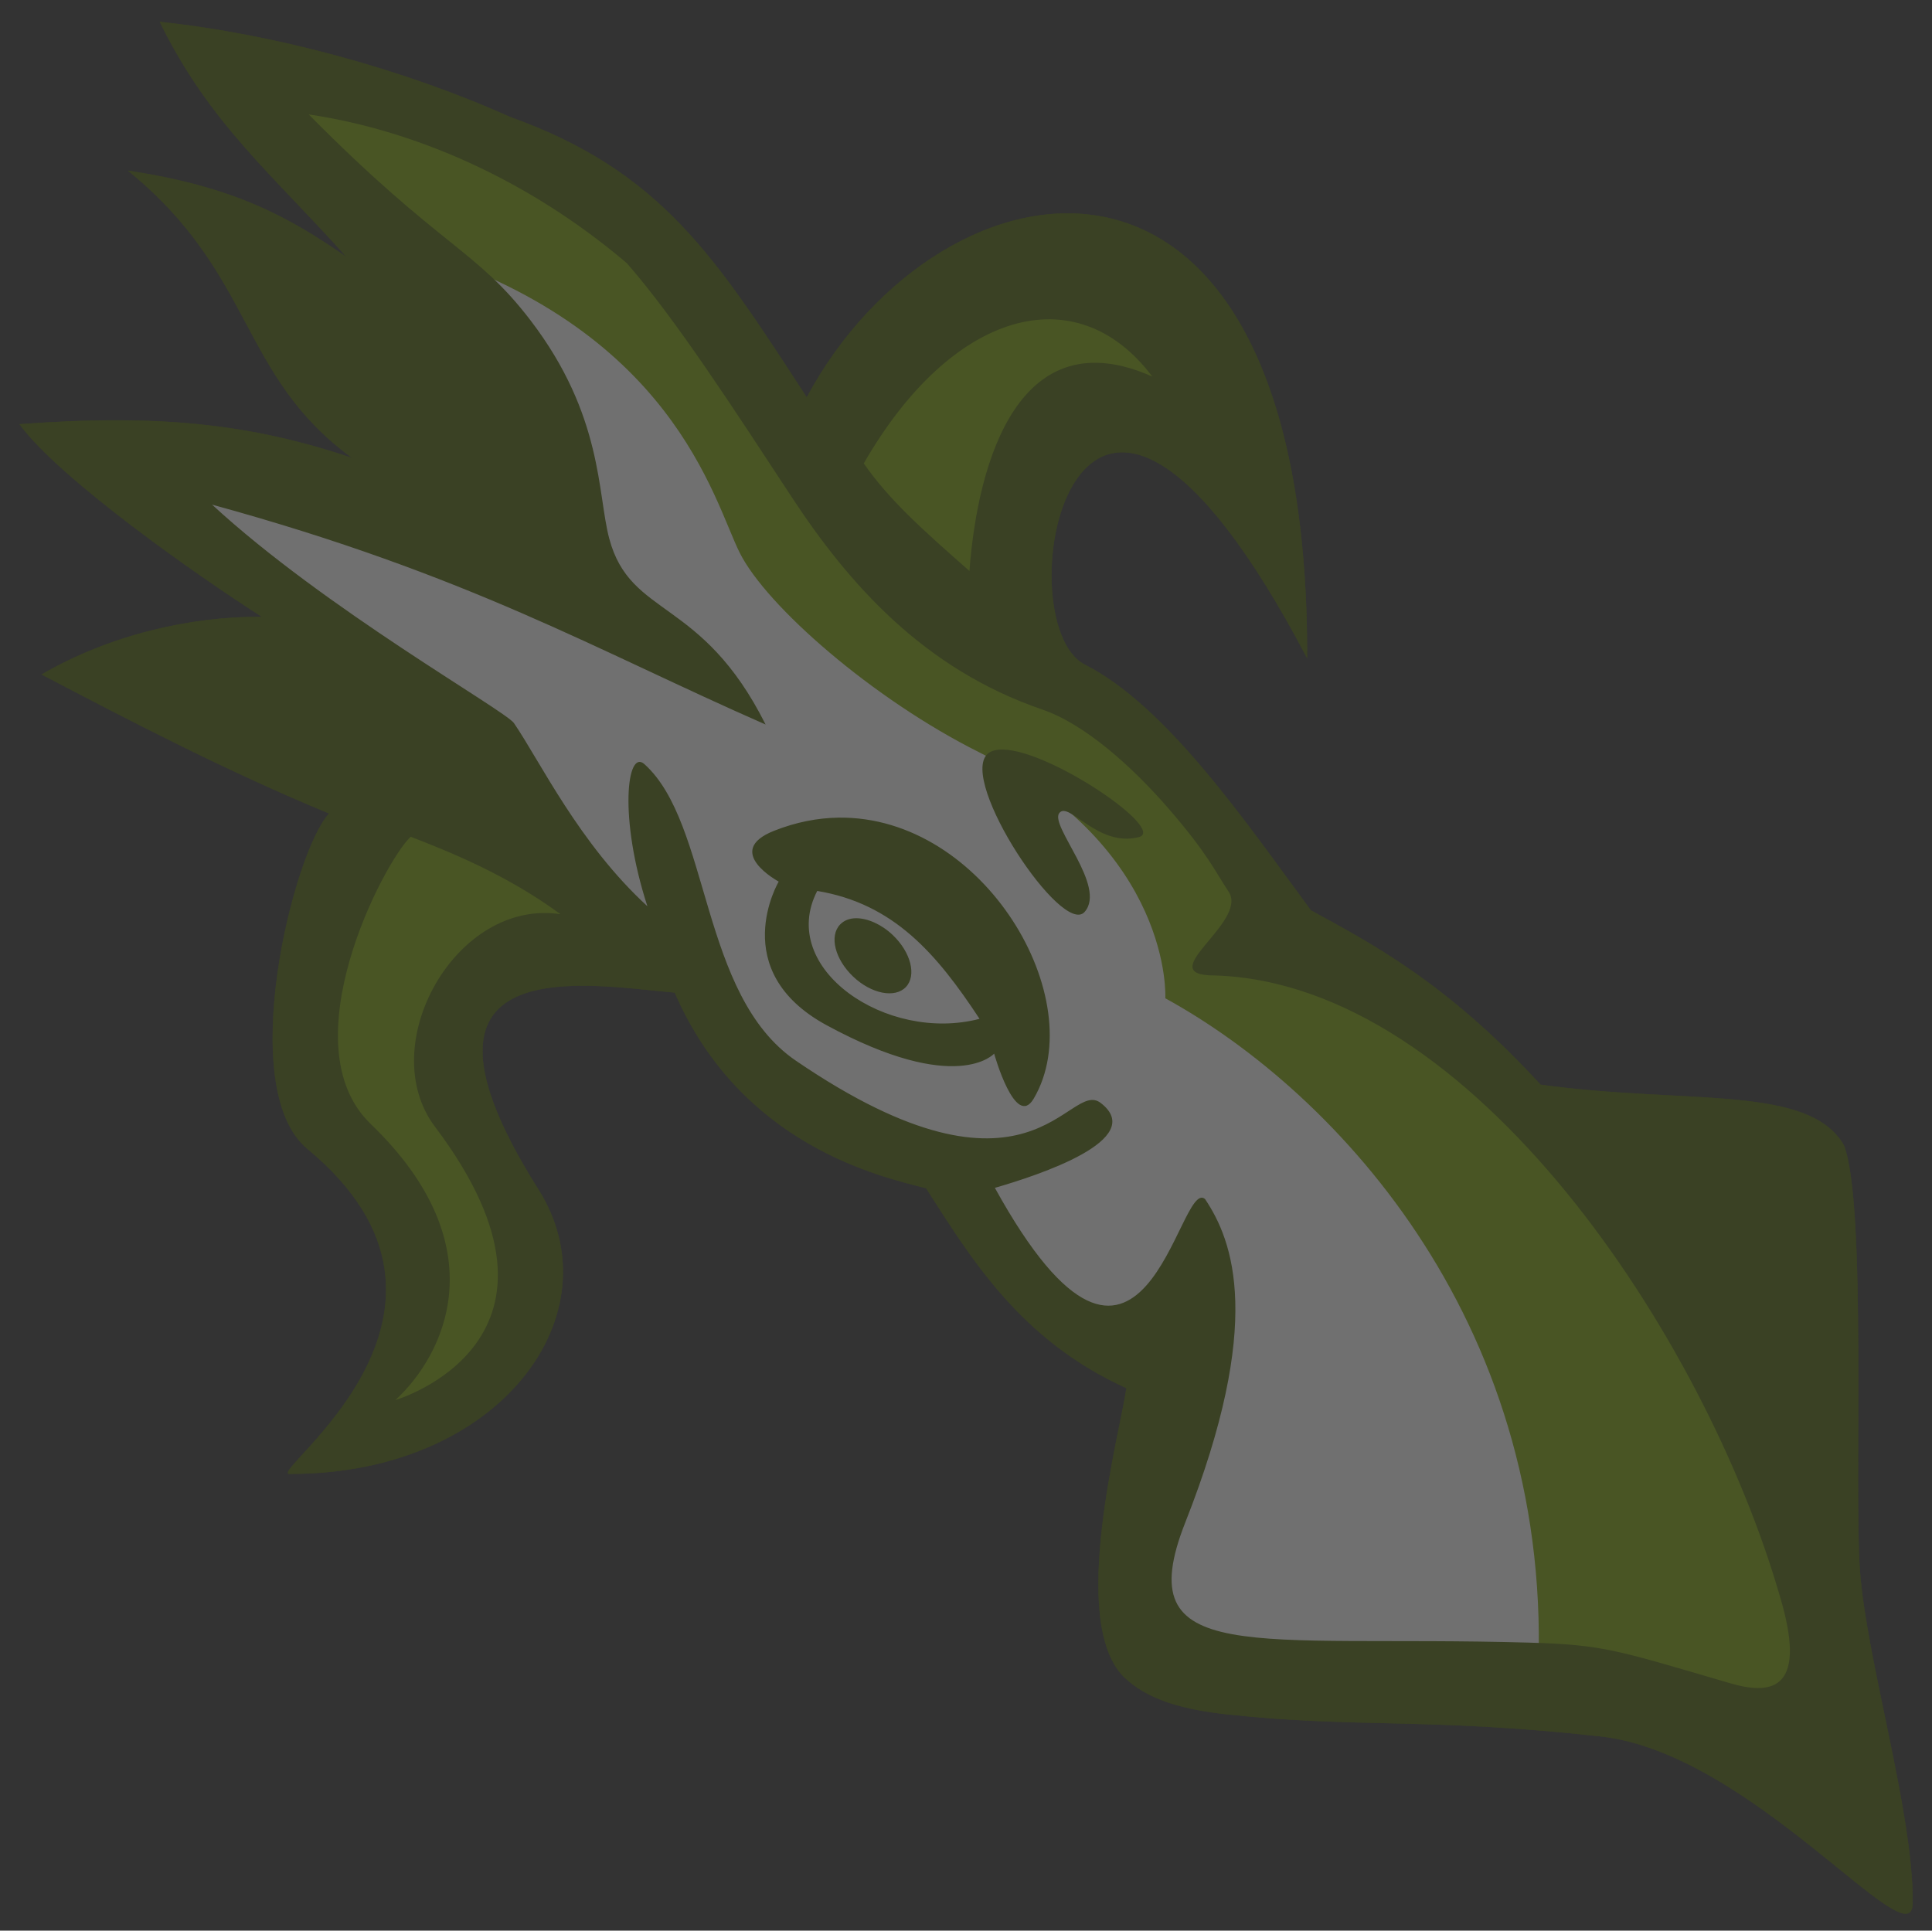 <?xml version="1.0" encoding="UTF-8" standalone="no"?>
<!-- Created with Inkscape (http://www.inkscape.org/) -->

<svg
   xmlns:dc="http://purl.org/dc/elements/1.1/"
   xmlns:cc="http://creativecommons.org/ns#"
   xmlns:rdf="http://www.w3.org/1999/02/22-rdf-syntax-ns#"
   xmlns:svg="http://www.w3.org/2000/svg"
   xmlns="http://www.w3.org/2000/svg"
   version="1.1"
   width="195.907"
   height="195.793"
   id="svg3">
  <rect width="100%" height="100%" fill="#333333" stroke="none"/>
  <defs
     id="defs19" />
  <style
     type="text/css"
     id="style3" />
  <g
     transform="matrix(-2.555,0,0,2.555,-265.325,-14.501)"
     id="g3043"
     style="opacity:0.3">
    <g
       transform="matrix(0.475,0,0,0.475,-90.679,-143.9)"
       id="g4167"
       style="fill:#496000;fill-opacity:1">
      <g
         id="g4171"
         style="fill:#496000;fill-opacity:1">
        <path
           d="m -41.062,316.719 c -9.576,1.012 -20.437,3.977 -29.25,7.938 -12.689,4.545 -17.192,11.74 -24.812,23.438 -11.15,-20.807 -41.927,-26.493 -41.812,21.812 19.569,-37.238 25.506,-2.998 18.569,0.528 -6.866,3.49 -13.447,13.165 -18.879,20.527 -4.828,2.655 -11.25,5.92 -19.19,14.569 -12.141,1.686 -22.407,-0.059 -25.344,5.062 -1.92,4.885 -0.835,28.618 -1.344,35.562 -0.55,7.517 -4.475,20.218 -4.406,27.781 0.045,4.934 13.377,-12.526 26.062,-13.938 14.326,-1.595 20.408,-0.676 31.219,-1.844 3.434,-0.385 6.609,-1.109 8.719,-3.219 4.527,-4.793 0.175,-20.54 -0.3,-24.043 8.88,-4.017 12.999,-10.884 16.737,-16.707 3.778,-0.96 15.445,-3.55 21,-16.344 7.291,-0.627 24.238,-3.905 11.375,16.469 -6.517,10.323 3.152,23.79 20.812,23.75 1.965,-0.004 -17.966,-13.535 -1.5,-27.156 6.116,-5.059 1.147,-24.908 -1.812,-28.031 8.557,-3.53 16.781,-7.818 24.028,-11.616 -5.695,-3.306 -12.406,-4.857 -18.403,-4.821 5.355,-3.418 16.921,-11.536 20.25,-16.094 -11.616,-0.864 -19.286,-0.041 -27.781,2.812 9.452,-6.908 8.091,-15.369 18.719,-24 -8.876,1.329 -13.463,3.882 -18.255,7.21 6.099,-6.843 11.409,-11.094 15.599,-19.648 z m -12.442,7.736 c -11.096,11.199 -13.975,11.232 -18.558,17.233 -6.054,7.928 -5.561,14.474 -6.562,18.219 -1.777,6.643 -7.715,4.859 -13.062,15.531 14.184,-6.216 24.683,-12.459 46.25,-18.375 -9.461,8.731 -24.404,17.142 -25.219,18.25 -2.184,3.189 -5.444,10.07 -11.156,15.312 2.409,-7.405 1.715,-13.191 0.25,-11.875 -5.549,4.985 -4.613,19.294 -12.656,24.781 -19.752,13.476 -22.753,1.441 -25.469,3.531 -3.952,3.042 5.194,6.039 8.844,7.094 -12.455,22.577 -15.332,-1.013 -17.562,0.938 -2.344,3.496 -4.94,10.314 1.656,27.031 4.792,12.145 -5.649,9.384 -28.688,10.031 -6.337,0.178 -7.407,0.646 -16.875,3.406 -3.679,1.073 -6.433,0.346 -4.094,-7.375 6.221,-21.489 25.635,-51.115 47.188,-51.781 5.413,0.02 -2.854,-4.432 -1.156,-7 1.144,-1.716 1.691,-3.078 4.875,-6.781 3.199,-3.72 7.181,-7.238 10.688,-8.438 9.911,-3.389 16.179,-10.504 20.938,-17.75 4.758,-7.246 9.761,-14.981 13.791,-19.562 8.399,-7.131 17.948,-11.147 26.58,-12.42 z m -46.384,29.165 c -2.13,3.062 -4.848,5.483 -8.83,8.99 -0.701,-9.36 -4.24,-21.157 -15.279,-16.247 6.358,-8.452 16.77,-5.514 24.109,7.256 z m -11.675,23.912 c -4.039,0.12 -13.634,6.713 -11.312,7.312 3.448,0.891 5.857,-3.065 6.656,-2 0.799,1.065 -3.989,6.12 -2.125,8.25 1.864,2.13 10.521,-10.924 8.125,-13.188 -0.3,-0.283 -0.767,-0.392 -1.344,-0.375 z m 13.781,5.688 c -12.171,-0.168 -21.148,15.22 -16.312,23.469 1.537,2.622 3.312,-3.75 3.312,-3.75 0,0 3.118,3.537 14,-2.375 8.403,-4.565 4,-12 4,-12 0,0 4.712,-2.54 0.375,-4.25 -1.838,-0.725 -3.636,-1.07 -5.375,-1.094 z m 35.75,1.594 c 2.263,2.13 10.208,17.392 3.344,24 -10.703,10.304 -6.124,19.348 -2.064,23.075 0,0 -16.825,-4.922 -3.317,-22.834 5.115,-6.783 -1.725,-19.112 -10.487,-17.763 4.526,-3.328 9.316,-5.234 12.524,-6.478 z M -96,389.344 c 3.349,6.481 -5.809,12.718 -13.562,10.688 3.595,-5.458 7.172,-9.622 13.562,-10.688 z m -3.281,2.281 c -0.933,0.009 -2.083,0.503 -3.031,1.406 -1.518,1.445 -2.006,3.385 -1.094,4.344 0.913,0.958 2.889,0.57 4.406,-0.875 1.518,-1.445 2.006,-3.385 1.094,-4.344 -0.342,-0.359 -0.815,-0.536 -1.375,-0.531 z"
           id="path4173"
           style="font-size:medium;font-style:normal;font-variant:normal;font-weight:normal;font-stretch:normal;text-indent:0;text-align:start;text-decoration:none;line-height:normal;letter-spacing:normal;word-spacing:normal;text-transform:none;direction:ltr;block-progression:tb;writing-mode:lr-tb;text-anchor:start;baseline-shift:baseline;color:#000000;fill:#496000;fill-opacity:1;stroke:none;stroke-width:5;marker:none;visibility:visible;display:inline;overflow:visible;enable-background:accumulate;font-family:Sans;-inkscape-font-specification:Sans" />
      </g>
    </g>
    <path
       d="m -176.975,76.132 c 3.669,-22.182 14.968,-30.384 22.947,-33.348 1.272,-5.149 6.598,-9.48 9.575,-11.391 0.682,-6.574 0.117,-10.269 -7.429,-9.08 4.671,-11.432 9.855,-5.063 16.266,1.253 4.872,-8.594 12.807,-13.406 22.034,-15.12 -10.856,14.256 -13.233,18.209 4.633,15.848 -13.162,10.003 -9.876,11.284 -7.361,18.676 3.61,9.323 -9.919,10.306 -0.699,20.14 -11.877,-4.812 -7.316,-6.574 -4.759,-15.985 -1.365,-4.658 -4.246,-3.426 -9.236,-3.651 -2.888,5.96 -5.515,6.464 -10.536,8.517 -2.432,4.21 -4.408,6.885 -8.779,8.119 0,0 1.72,3.18 1.331,10.76 -8.966,3.226 -13.227,-1.429 -27.988,5.263 z"
       id="path4177"
       style="fill:#ffffff;fill-opacity:1;stroke:#000000;stroke-width:1px;stroke-linecap:butt;stroke-linejoin:miter;stroke-opacity:1" />
    <path
       d="m -128.478,42.301 c 2.347,-3.935 5.134,-5.872 9.237,-7.146 2.942,6.288 5.36,10.921 1.607,16.101 -3.233,4.461 -1.864,6.611 -0.987,11.519 -15.442,-5.658 6.223,-16.185 -9.858,-20.474 z"
       id="path3849"
       style="fill:#7ba400;fill-opacity:1;stroke:none" />
    <path
       d="m -164.873,72.482 c -0.745,-14.045 7.867,-23.388 14.779,-27.182 0,0 -0.328,-5.906 7.389,-9.765 4.222,-2.111 8.445,-5.806 9.501,-7.917 1.056,-2.111 2.639,-8.973 13.195,-12.14 2.33,-0.699 5.278,-6.862 5.278,-6.862 0,0 -15.307,0.792 -20.849,15.57 -6.64,-10.839 -15.666,-9.258 -17.418,-0.528 l 6.334,-2.375 2.903,6.334 0,4.222 c -6.125,2.815 -8.998,6.053 -12.14,11.612 -17.193,10.885 -16.236,14.016 -21.64,31.405 z"
       id="path3847"
       style="fill:#7ba400;fill-opacity:1;stroke:none" />
    <g
       transform="matrix(0.475,0,0,0.475,-90.679,-143.9)"
       id="g4179"
       style="fill:#496000;fill-opacity:1">
      <g
         id="g4183"
         style="fill:#496000;fill-opacity:1">
        <path
           d="m -41.062,316.719 c -9.576,1.012 -20.437,3.977 -29.25,7.938 -12.689,4.545 -17.192,11.74 -24.812,23.438 -11.15,-20.807 -41.927,-26.493 -41.812,21.812 19.569,-37.238 25.506,-2.998 18.569,0.528 -6.866,3.49 -13.447,13.165 -18.879,20.527 -4.828,2.655 -11.25,5.92 -19.19,14.569 -12.141,1.686 -22.407,-0.059 -25.344,5.062 -1.92,4.885 -0.835,28.618 -1.344,35.562 -0.55,7.517 -4.475,20.218 -4.406,27.781 0.045,4.934 13.377,-12.526 26.062,-13.938 14.326,-1.595 20.408,-0.676 31.219,-1.844 3.434,-0.385 6.609,-1.109 8.719,-3.219 4.527,-4.793 0.175,-20.54 -0.3,-24.043 8.88,-4.017 12.999,-10.884 16.737,-16.707 3.778,-0.96 15.445,-3.55 21,-16.344 7.291,-0.627 24.238,-3.905 11.375,16.469 -6.517,10.323 3.152,23.79 20.812,23.75 1.965,-0.004 -17.966,-13.535 -1.5,-27.156 6.116,-5.059 1.147,-24.908 -1.812,-28.031 8.557,-3.53 16.781,-7.818 24.028,-11.616 -5.695,-3.306 -12.406,-4.857 -18.403,-4.821 5.355,-3.418 16.921,-11.536 20.25,-16.094 -11.616,-0.864 -19.286,-0.041 -27.781,2.812 9.452,-6.908 8.091,-15.369 18.719,-24 -8.876,1.329 -13.463,3.882 -18.255,7.21 6.099,-6.843 11.409,-11.094 15.599,-19.648 z m -12.442,7.736 c -11.096,11.199 -13.975,11.232 -18.558,17.233 -6.054,7.928 -5.561,14.474 -6.562,18.219 -1.777,6.643 -7.715,4.859 -13.062,15.531 14.184,-6.216 24.683,-12.459 46.25,-18.375 -9.461,8.731 -24.404,17.142 -25.219,18.25 -2.184,3.189 -5.444,10.07 -11.156,15.312 2.409,-7.405 1.715,-13.191 0.25,-11.875 -5.549,4.985 -4.613,19.294 -12.656,24.781 -19.752,13.476 -22.753,1.441 -25.469,3.531 -3.952,3.042 5.194,6.039 8.844,7.094 -12.455,22.577 -15.332,-1.013 -17.562,0.938 -2.344,3.496 -4.94,10.314 1.656,27.031 4.792,12.145 -5.649,9.384 -28.688,10.031 -6.337,0.178 -7.407,0.646 -16.875,3.406 -3.679,1.073 -6.433,0.346 -4.094,-7.375 6.221,-21.489 25.635,-51.115 47.188,-51.781 5.413,0.02 -2.854,-4.432 -1.156,-7 1.144,-1.716 1.691,-3.078 4.875,-6.781 3.199,-3.72 7.181,-7.238 10.688,-8.438 9.911,-3.389 16.179,-10.504 20.938,-17.75 4.758,-7.246 9.761,-14.981 13.791,-19.562 8.399,-7.131 17.948,-11.147 26.58,-12.42 z m -46.384,29.165 c -2.13,3.062 -4.848,5.483 -8.83,8.99 -0.701,-9.36 -4.24,-21.157 -15.279,-16.247 6.358,-8.452 16.77,-5.514 24.109,7.256 z m -11.675,23.912 c -4.039,0.12 -13.634,6.713 -11.312,7.312 3.448,0.891 5.857,-3.065 6.656,-2 0.799,1.065 -3.989,6.12 -2.125,8.25 1.864,2.13 10.521,-10.924 8.125,-13.188 -0.3,-0.283 -0.767,-0.392 -1.344,-0.375 z m 13.781,5.688 c -12.171,-0.168 -21.148,15.22 -16.312,23.469 1.537,2.622 3.312,-3.75 3.312,-3.75 0,0 3.118,3.537 14,-2.375 8.403,-4.565 4,-12 4,-12 0,0 4.712,-2.54 0.375,-4.25 -1.838,-0.725 -3.636,-1.07 -5.375,-1.094 z m 35.75,1.594 c 2.263,2.13 10.208,17.392 3.344,24 -10.703,10.304 -6.124,19.348 -2.064,23.075 0,0 -16.825,-4.922 -3.317,-22.834 5.115,-6.783 -1.725,-19.112 -10.487,-17.763 4.526,-3.328 9.316,-5.234 12.524,-6.478 z M -96,389.344 c 3.349,6.481 -5.809,12.718 -13.562,10.688 3.595,-5.458 7.172,-9.622 13.562,-10.688 z m -3.281,2.281 c -0.933,0.009 -2.083,0.503 -3.031,1.406 -1.518,1.445 -2.006,3.385 -1.094,4.344 0.913,0.958 2.889,0.57 4.406,-0.875 1.518,-1.445 2.006,-3.385 1.094,-4.344 -0.342,-0.359 -0.815,-0.536 -1.375,-0.531 z"
           id="path4185"
           style="font-size:medium;font-style:normal;font-variant:normal;font-weight:normal;font-stretch:normal;text-indent:0;text-align:start;text-decoration:none;line-height:normal;letter-spacing:normal;word-spacing:normal;text-transform:none;direction:ltr;block-progression:tb;writing-mode:lr-tb;text-anchor:start;baseline-shift:baseline;color:#000000;fill:#496000;fill-opacity:1;stroke:none;stroke-width:5;marker:none;visibility:visible;display:inline;overflow:visible;enable-background:accumulate;font-family:Sans;-inkscape-font-specification:Sans" />
      </g>
    </g>
  </g>
</svg>
